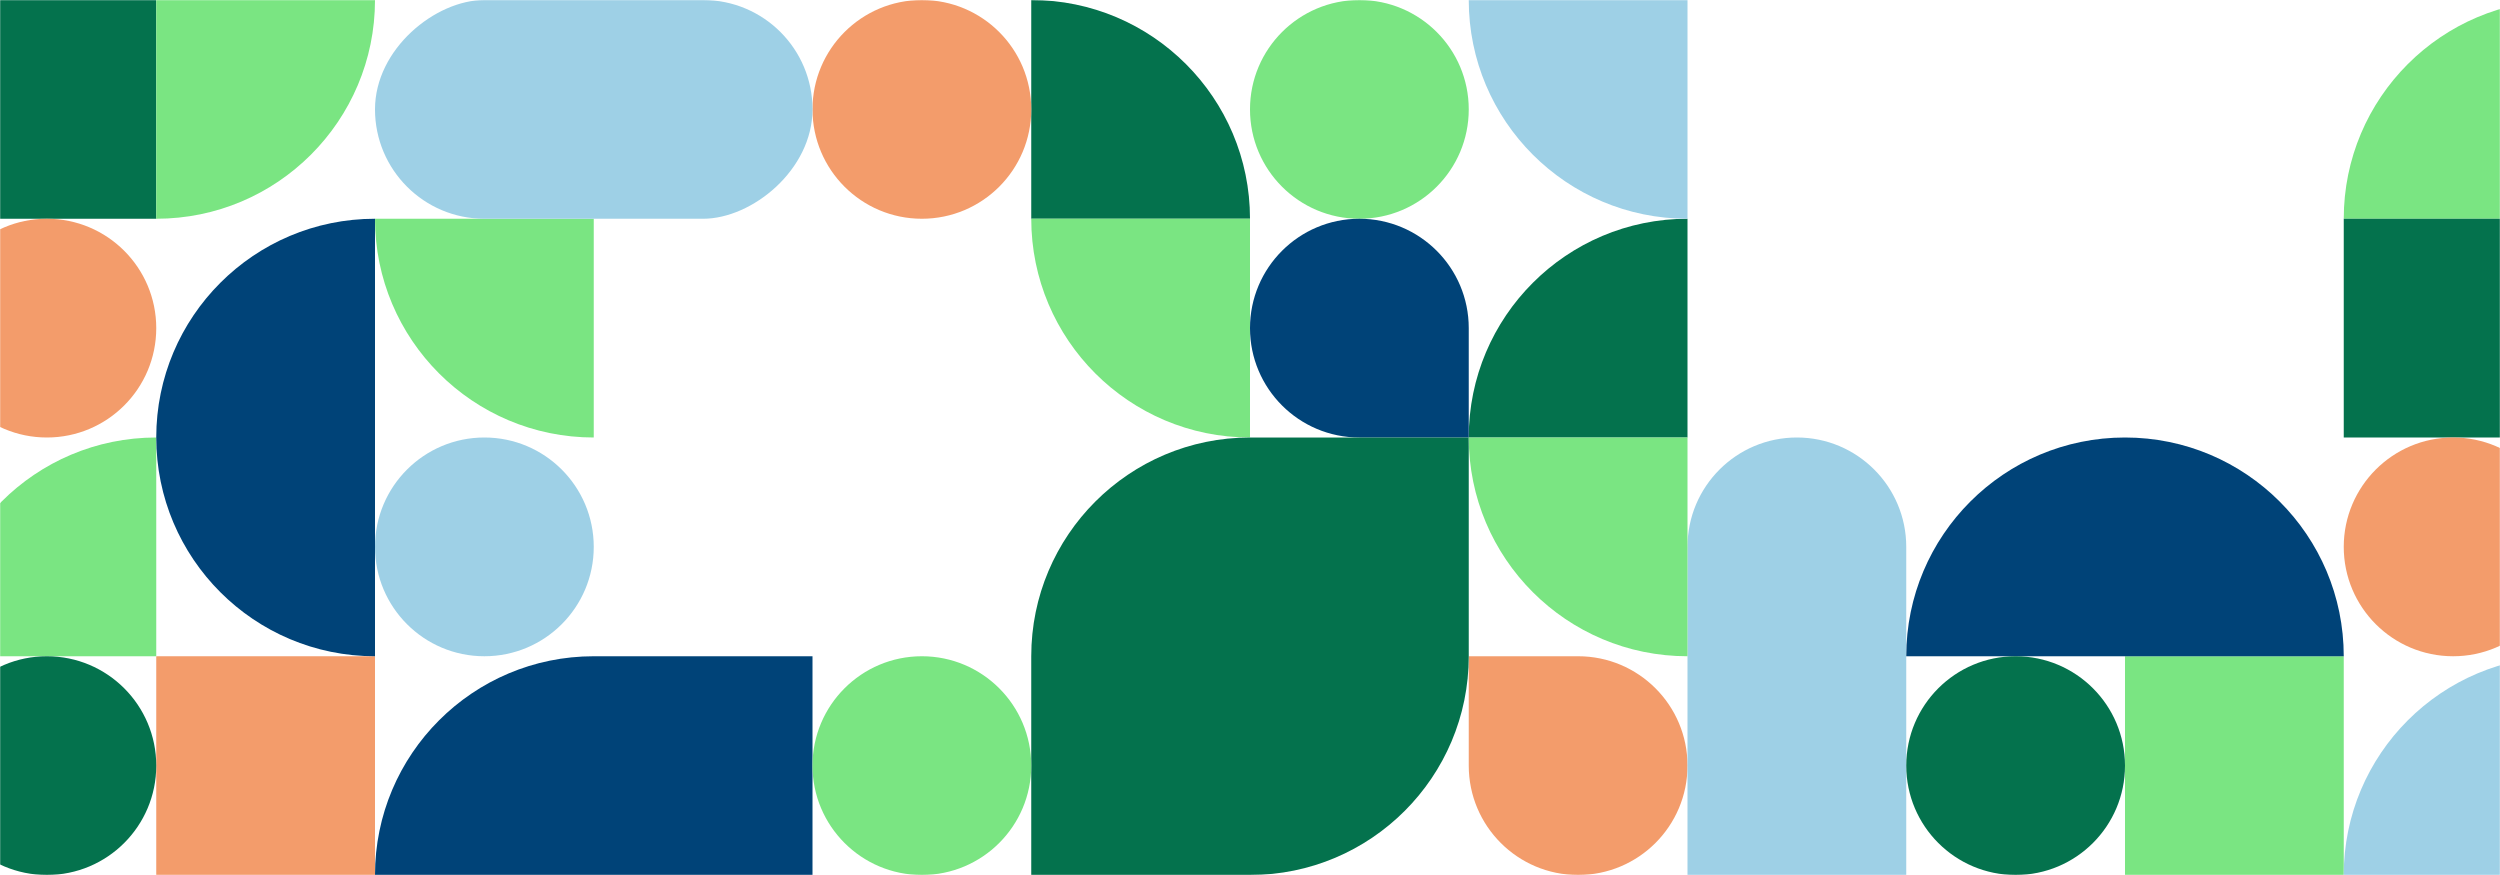 <svg width="1600" height="560" viewBox="0 0 1600 560" fill="none" xmlns="http://www.w3.org/2000/svg">
<mask id="mask0_38_1026" style="mask-type:alpha" maskUnits="userSpaceOnUse" x="0" y="0" width="1600" height="560">
<rect width="1600" height="560" fill="#D9D9D9"/>
</mask>
<g mask="url(#mask0_38_1026)">
<rect x="-40" width="140" height="140" fill="#04724D"/>
<path d="M660 -6.11959e-06C737.32 -2.73984e-06 800 62.68 800 140L660 140L660 -6.11959e-06Z" fill="#04724D"/>
<path d="M1500 140C1500 62.68 1562.68 0 1640 0V140H1500Z" fill="#7AE582"/>
<path d="M240 2.38419e-06C240 77.32 177.32 140 100 140V2.38419e-06H240Z" fill="#7AE582"/>
<path d="M800 280C722.68 280 660 217.32 660 140L800 140L800 280Z" fill="#7AE582"/>
<path d="M940 280C940 202.68 1002.68 140 1080 140L1080 280L940 280Z" fill="#04724D"/>
<path d="M380 280C302.68 280 240 217.32 240 140L380 140L380 280Z" fill="#7AE582"/>
<path d="M1080 140C1002.68 140 940 77.32 940 2.38419e-06L1080 -3.73541e-06L1080 140Z" fill="#9ED0E6"/>
<circle cx="30" cy="210" r="70" fill="#F39C6B"/>
<circle cx="590" cy="70" r="70" fill="#F39C6B"/>
<circle cx="870" cy="70" r="70" fill="#7AE582"/>
<rect x="1500" y="140" width="140" height="140" fill="#04724D"/>
<path d="M800 210C800 171.34 831.34 140 870 140V140C908.66 140 940 171.34 940 210V280H870C831.34 280 800 248.66 800 210V210Z" fill="#004378"/>
<rect x="520" width="140" height="280" rx="70" transform="rotate(90 520 0)" fill="#9ED0E6"/>
<rect x="1360" y="420" width="140" height="140" fill="#7AE582"/>
<path d="M1080 490C1080 528.66 1048.66 560 1010 560V560C971.34 560 940 528.66 940 490V420H1010C1048.66 420 1080 451.34 1080 490V490Z" fill="#F39C6B"/>
<circle cx="1570" cy="350" r="70" fill="#F39C6B"/>
<path d="M380 420C302.68 420 240 482.68 240 560H520V420H380Z" fill="#004378"/>
<rect x="100" y="420" width="140" height="140" fill="#F39C6B"/>
<path d="M1150 280C1111.34 280 1080 311.34 1080 350V560H1220V350C1220 311.34 1188.66 280 1150 280Z" fill="#9ED0E6"/>
<path d="M1500 420C1500 342.68 1437.32 280 1360 280C1282.68 280 1220 342.68 1220 420L1500 420Z" fill="#004378"/>
<path d="M660 420C660 342.68 722.68 280 800 280H940V420C940 497.32 877.32 560 800 560H660V420Z" fill="#04724D"/>
<path d="M1080 420C1002.68 420 940 357.32 940 280L1080 280L1080 420Z" fill="#7AE582"/>
<path d="M-40 420C-40 342.68 22.68 280 100 280L100 420H-40Z" fill="#7AE582"/>
<path d="M1500 560C1500 482.68 1562.68 420 1640 420V560H1500Z" fill="#9ED0E6"/>
<circle cx="310" cy="350" r="70" fill="#9ED0E6"/>
<circle cx="1290" cy="490" r="70" fill="#04724D"/>
<circle cx="30" cy="490" r="70" fill="#04724D"/>
<circle cx="590" cy="490" r="70" fill="#7AE582"/>
<path d="M240 140C162.68 140 100 202.68 100 280C100 357.32 162.68 420 240 420V140Z" fill="#004378"/>
</g>
</svg>
